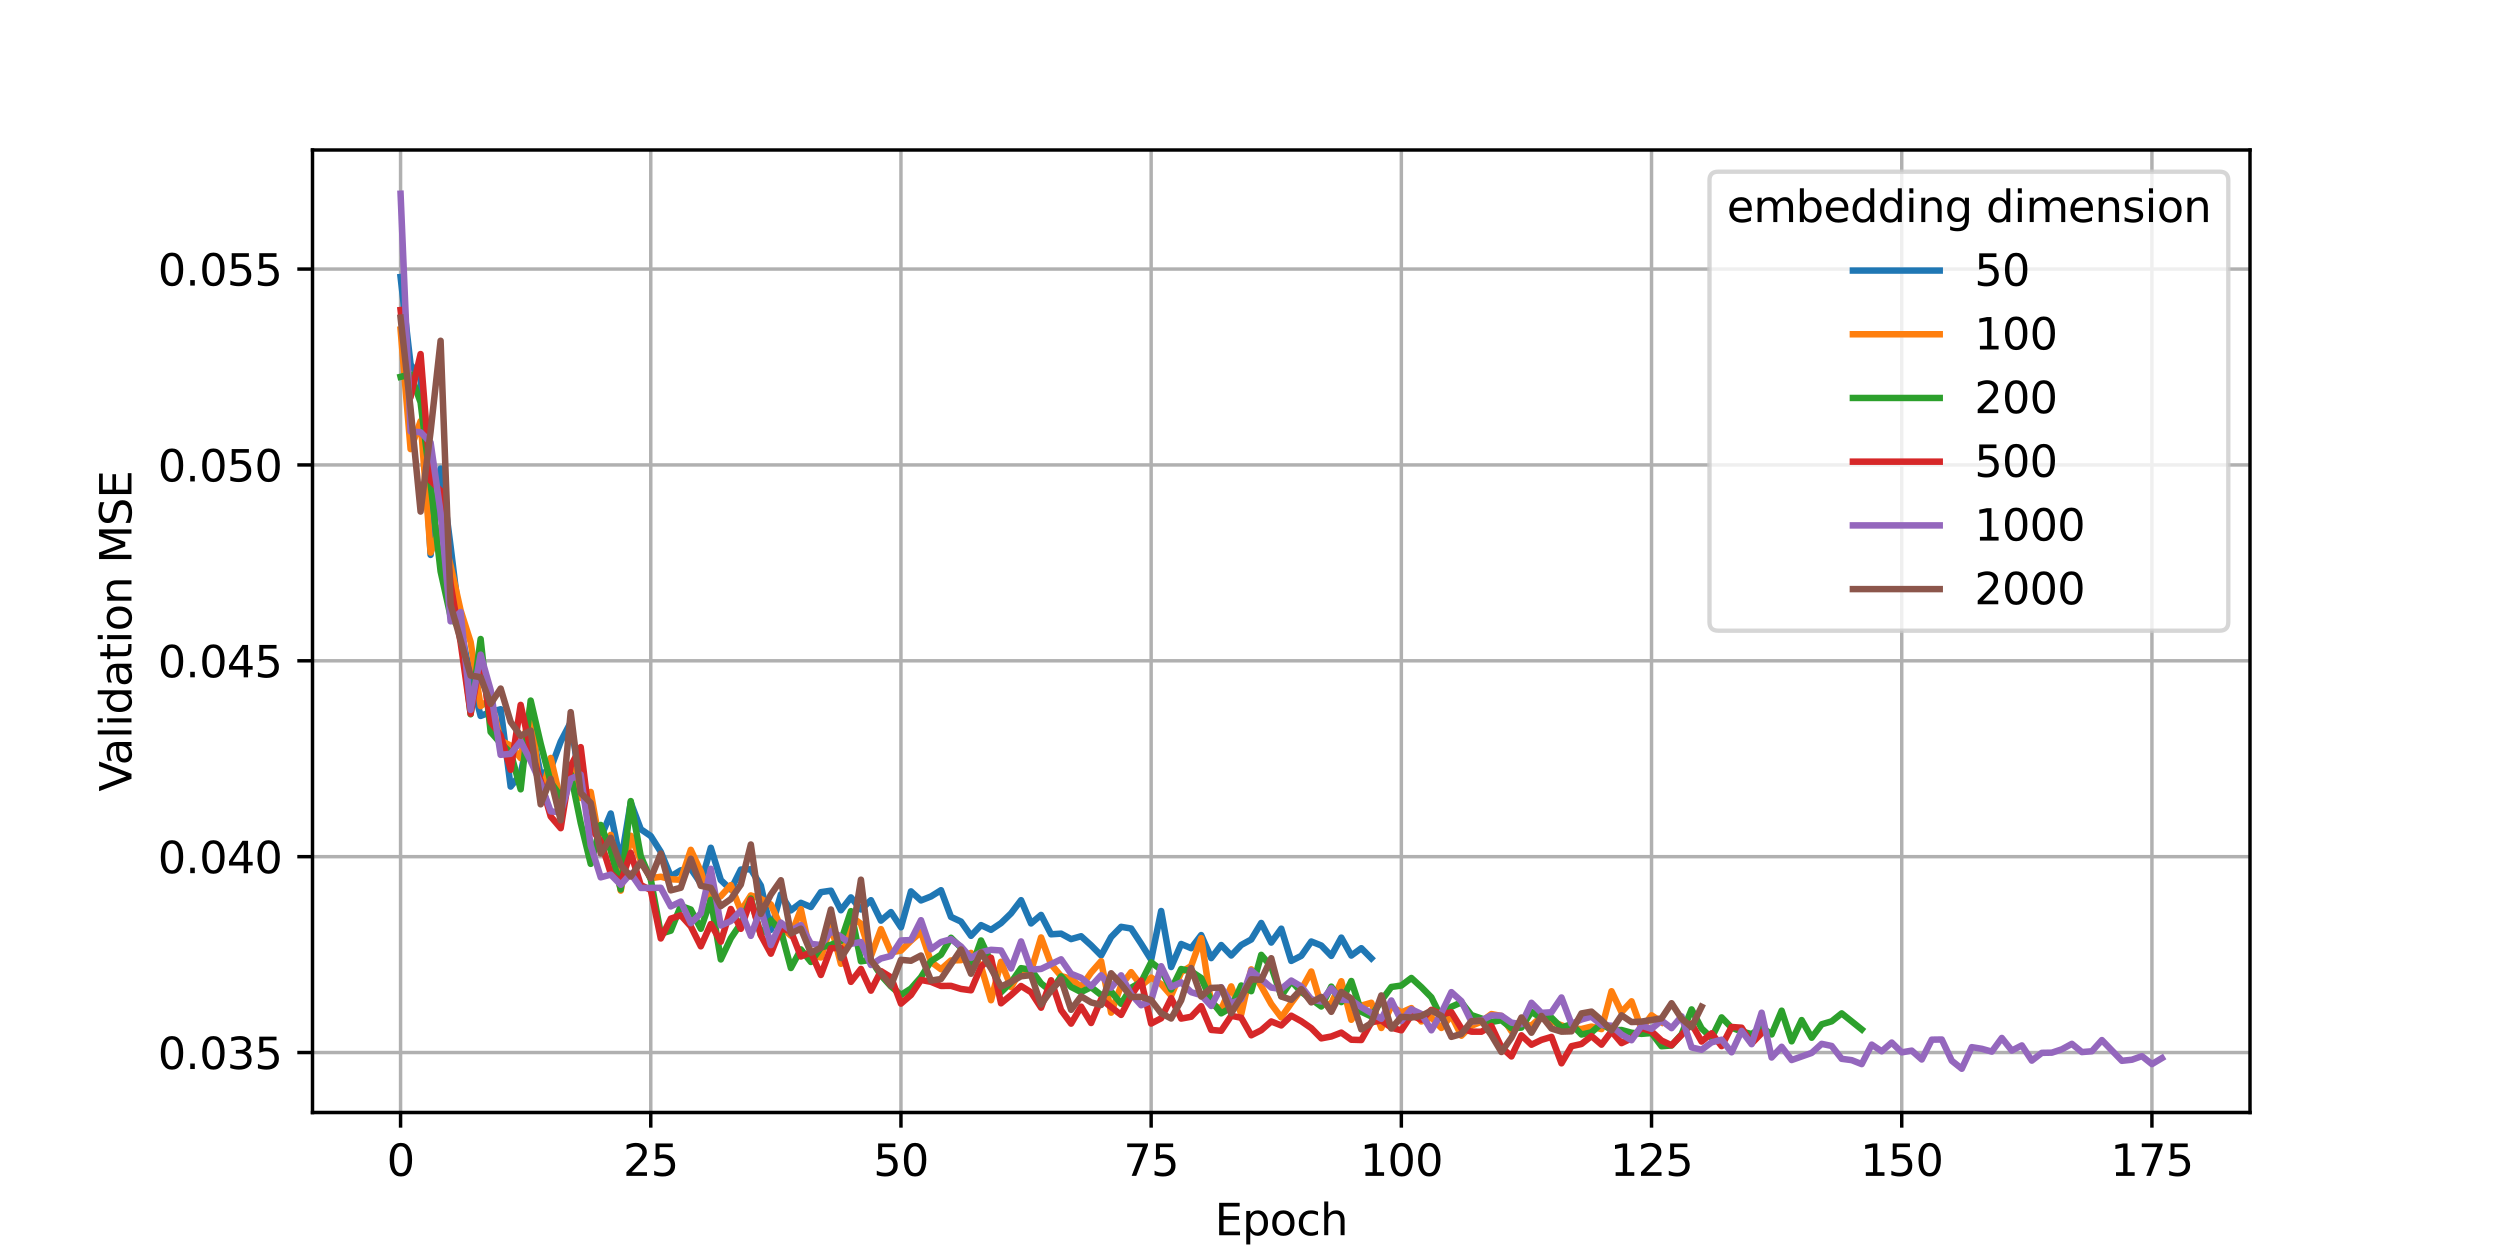 <?xml version="1.0" encoding="utf-8" standalone="no"?>
<!DOCTYPE svg PUBLIC "-//W3C//DTD SVG 1.1//EN"
  "http://www.w3.org/Graphics/SVG/1.1/DTD/svg11.dtd">
<svg xmlns:xlink="http://www.w3.org/1999/xlink" width="576pt" height="288pt" viewBox="0 0 576 288" xmlns="http://www.w3.org/2000/svg" version="1.1">
 <defs>
  <style type="text/css">*{stroke-linejoin: round; stroke-linecap: butt}</style>
 </defs>
 <g id="figure_1">
  <g id="patch_1">
   <path d="M 0 288 
L 576 288 
L 576 0 
L 0 0 
z
" style="fill: #ffffff"/>
  </g>
  <g id="axes_1">
   <g id="patch_2">
    <path d="M 72 256.32 
L 518.4 256.32 
L 518.4 34.56 
L 72 34.56 
z
" style="fill: #ffffff"/>
   </g>
   <g id="matplotlib.axis_1">
    <g id="xtick_1">
     <g id="line2d_1">
      <path d="M 92.291 256.32 
L 92.291 34.56 
" clip-path="url(#pa1a7c948ed)" style="fill: none; stroke: #b0b0b0; stroke-width: 0.8; stroke-linecap: square"/>
     </g>
     <g id="line2d_2">
      <defs>
       <path id="m262c383702" d="M 0 0 
L 0 3.5 
" style="stroke: #000000; stroke-width: 0.8"/>
      </defs>
      <g>
       <use xlink:href="#m262c383702" x="92.291" y="256.32" style="stroke: #000000; stroke-width: 0.8"/>
      </g>
     </g>
     <g id="text_1">
      <!-- 0 -->
      <g transform="translate(89.11 270.918) scale(0.1 -0.1)">
       <defs>
        <path id="DejaVuSans-30" d="M 2034 4250 
Q 1547 4250 1301 3770 
Q 1056 3291 1056 2328 
Q 1056 1369 1301 889 
Q 1547 409 2034 409 
Q 2525 409 2770 889 
Q 3016 1369 3016 2328 
Q 3016 3291 2770 3770 
Q 2525 4250 2034 4250 
z
M 2034 4750 
Q 2819 4750 3233 4129 
Q 3647 3509 3647 2328 
Q 3647 1150 3233 529 
Q 2819 -91 2034 -91 
Q 1250 -91 836 529 
Q 422 1150 422 2328 
Q 422 3509 836 4129 
Q 1250 4750 2034 4750 
z
" transform="scale(0.016)"/>
       </defs>
       <use xlink:href="#DejaVuSans-30"/>
      </g>
     </g>
    </g>
    <g id="xtick_2">
     <g id="line2d_3">
      <path d="M 149.936 256.32 
L 149.936 34.56 
" clip-path="url(#pa1a7c948ed)" style="fill: none; stroke: #b0b0b0; stroke-width: 0.8; stroke-linecap: square"/>
     </g>
     <g id="line2d_4">
      <g>
       <use xlink:href="#m262c383702" x="149.936" y="256.32" style="stroke: #000000; stroke-width: 0.8"/>
      </g>
     </g>
     <g id="text_2">
      <!-- 25 -->
      <g transform="translate(143.573 270.918) scale(0.1 -0.1)">
       <defs>
        <path id="DejaVuSans-32" d="M 1228 531 
L 3431 531 
L 3431 0 
L 469 0 
L 469 531 
Q 828 903 1448 1529 
Q 2069 2156 2228 2338 
Q 2531 2678 2651 2914 
Q 2772 3150 2772 3378 
Q 2772 3750 2511 3984 
Q 2250 4219 1831 4219 
Q 1534 4219 1204 4116 
Q 875 4013 500 3803 
L 500 4441 
Q 881 4594 1212 4672 
Q 1544 4750 1819 4750 
Q 2544 4750 2975 4387 
Q 3406 4025 3406 3419 
Q 3406 3131 3298 2873 
Q 3191 2616 2906 2266 
Q 2828 2175 2409 1742 
Q 1991 1309 1228 531 
z
" transform="scale(0.016)"/>
        <path id="DejaVuSans-35" d="M 691 4666 
L 3169 4666 
L 3169 4134 
L 1269 4134 
L 1269 2991 
Q 1406 3038 1543 3061 
Q 1681 3084 1819 3084 
Q 2600 3084 3056 2656 
Q 3513 2228 3513 1497 
Q 3513 744 3044 326 
Q 2575 -91 1722 -91 
Q 1428 -91 1123 -41 
Q 819 9 494 109 
L 494 744 
Q 775 591 1075 516 
Q 1375 441 1709 441 
Q 2250 441 2565 725 
Q 2881 1009 2881 1497 
Q 2881 1984 2565 2268 
Q 2250 2553 1709 2553 
Q 1456 2553 1204 2497 
Q 953 2441 691 2322 
L 691 4666 
z
" transform="scale(0.016)"/>
       </defs>
       <use xlink:href="#DejaVuSans-32"/>
       <use xlink:href="#DejaVuSans-35" x="63.623"/>
      </g>
     </g>
    </g>
    <g id="xtick_3">
     <g id="line2d_5">
      <path d="M 207.58 256.32 
L 207.58 34.56 
" clip-path="url(#pa1a7c948ed)" style="fill: none; stroke: #b0b0b0; stroke-width: 0.8; stroke-linecap: square"/>
     </g>
     <g id="line2d_6">
      <g>
       <use xlink:href="#m262c383702" x="207.58" y="256.32" style="stroke: #000000; stroke-width: 0.8"/>
      </g>
     </g>
     <g id="text_3">
      <!-- 50 -->
      <g transform="translate(201.218 270.918) scale(0.1 -0.1)">
       <use xlink:href="#DejaVuSans-35"/>
       <use xlink:href="#DejaVuSans-30" x="63.623"/>
      </g>
     </g>
    </g>
    <g id="xtick_4">
     <g id="line2d_7">
      <path d="M 265.225 256.32 
L 265.225 34.56 
" clip-path="url(#pa1a7c948ed)" style="fill: none; stroke: #b0b0b0; stroke-width: 0.8; stroke-linecap: square"/>
     </g>
     <g id="line2d_8">
      <g>
       <use xlink:href="#m262c383702" x="265.225" y="256.32" style="stroke: #000000; stroke-width: 0.8"/>
      </g>
     </g>
     <g id="text_4">
      <!-- 75 -->
      <g transform="translate(258.862 270.918) scale(0.1 -0.1)">
       <defs>
        <path id="DejaVuSans-37" d="M 525 4666 
L 3525 4666 
L 3525 4397 
L 1831 0 
L 1172 0 
L 2766 4134 
L 525 4134 
L 525 4666 
z
" transform="scale(0.016)"/>
       </defs>
       <use xlink:href="#DejaVuSans-37"/>
       <use xlink:href="#DejaVuSans-35" x="63.623"/>
      </g>
     </g>
    </g>
    <g id="xtick_5">
     <g id="line2d_9">
      <path d="M 322.869 256.32 
L 322.869 34.56 
" clip-path="url(#pa1a7c948ed)" style="fill: none; stroke: #b0b0b0; stroke-width: 0.8; stroke-linecap: square"/>
     </g>
     <g id="line2d_10">
      <g>
       <use xlink:href="#m262c383702" x="322.869" y="256.32" style="stroke: #000000; stroke-width: 0.8"/>
      </g>
     </g>
     <g id="text_5">
      <!-- 100 -->
      <g transform="translate(313.326 270.918) scale(0.1 -0.1)">
       <defs>
        <path id="DejaVuSans-31" d="M 794 531 
L 1825 531 
L 1825 4091 
L 703 3866 
L 703 4441 
L 1819 4666 
L 2450 4666 
L 2450 531 
L 3481 531 
L 3481 0 
L 794 0 
L 794 531 
z
" transform="scale(0.016)"/>
       </defs>
       <use xlink:href="#DejaVuSans-31"/>
       <use xlink:href="#DejaVuSans-30" x="63.623"/>
       <use xlink:href="#DejaVuSans-30" x="127.246"/>
      </g>
     </g>
    </g>
    <g id="xtick_6">
     <g id="line2d_11">
      <path d="M 380.514 256.32 
L 380.514 34.56 
" clip-path="url(#pa1a7c948ed)" style="fill: none; stroke: #b0b0b0; stroke-width: 0.8; stroke-linecap: square"/>
     </g>
     <g id="line2d_12">
      <g>
       <use xlink:href="#m262c383702" x="380.514" y="256.32" style="stroke: #000000; stroke-width: 0.8"/>
      </g>
     </g>
     <g id="text_6">
      <!-- 125 -->
      <g transform="translate(370.97 270.918) scale(0.1 -0.1)">
       <use xlink:href="#DejaVuSans-31"/>
       <use xlink:href="#DejaVuSans-32" x="63.623"/>
       <use xlink:href="#DejaVuSans-35" x="127.246"/>
      </g>
     </g>
    </g>
    <g id="xtick_7">
     <g id="line2d_13">
      <path d="M 438.159 256.32 
L 438.159 34.56 
" clip-path="url(#pa1a7c948ed)" style="fill: none; stroke: #b0b0b0; stroke-width: 0.8; stroke-linecap: square"/>
     </g>
     <g id="line2d_14">
      <g>
       <use xlink:href="#m262c383702" x="438.159" y="256.32" style="stroke: #000000; stroke-width: 0.8"/>
      </g>
     </g>
     <g id="text_7">
      <!-- 150 -->
      <g transform="translate(428.615 270.918) scale(0.1 -0.1)">
       <use xlink:href="#DejaVuSans-31"/>
       <use xlink:href="#DejaVuSans-35" x="63.623"/>
       <use xlink:href="#DejaVuSans-30" x="127.246"/>
      </g>
     </g>
    </g>
    <g id="xtick_8">
     <g id="line2d_15">
      <path d="M 495.803 256.32 
L 495.803 34.56 
" clip-path="url(#pa1a7c948ed)" style="fill: none; stroke: #b0b0b0; stroke-width: 0.8; stroke-linecap: square"/>
     </g>
     <g id="line2d_16">
      <g>
       <use xlink:href="#m262c383702" x="495.803" y="256.32" style="stroke: #000000; stroke-width: 0.8"/>
      </g>
     </g>
     <g id="text_8">
      <!-- 175 -->
      <g transform="translate(486.26 270.918) scale(0.1 -0.1)">
       <use xlink:href="#DejaVuSans-31"/>
       <use xlink:href="#DejaVuSans-37" x="63.623"/>
       <use xlink:href="#DejaVuSans-35" x="127.246"/>
      </g>
     </g>
    </g>
    <g id="text_9">
     <!-- Epoch -->
     <g transform="translate(279.889 284.597) scale(0.1 -0.1)">
      <defs>
       <path id="DejaVuSans-45" d="M 628 4666 
L 3578 4666 
L 3578 4134 
L 1259 4134 
L 1259 2753 
L 3481 2753 
L 3481 2222 
L 1259 2222 
L 1259 531 
L 3634 531 
L 3634 0 
L 628 0 
L 628 4666 
z
" transform="scale(0.016)"/>
       <path id="DejaVuSans-70" d="M 1159 525 
L 1159 -1331 
L 581 -1331 
L 581 3500 
L 1159 3500 
L 1159 2969 
Q 1341 3281 1617 3432 
Q 1894 3584 2278 3584 
Q 2916 3584 3314 3078 
Q 3713 2572 3713 1747 
Q 3713 922 3314 415 
Q 2916 -91 2278 -91 
Q 1894 -91 1617 61 
Q 1341 213 1159 525 
z
M 3116 1747 
Q 3116 2381 2855 2742 
Q 2594 3103 2138 3103 
Q 1681 3103 1420 2742 
Q 1159 2381 1159 1747 
Q 1159 1113 1420 752 
Q 1681 391 2138 391 
Q 2594 391 2855 752 
Q 3116 1113 3116 1747 
z
" transform="scale(0.016)"/>
       <path id="DejaVuSans-6f" d="M 1959 3097 
Q 1497 3097 1228 2736 
Q 959 2375 959 1747 
Q 959 1119 1226 758 
Q 1494 397 1959 397 
Q 2419 397 2687 759 
Q 2956 1122 2956 1747 
Q 2956 2369 2687 2733 
Q 2419 3097 1959 3097 
z
M 1959 3584 
Q 2709 3584 3137 3096 
Q 3566 2609 3566 1747 
Q 3566 888 3137 398 
Q 2709 -91 1959 -91 
Q 1206 -91 779 398 
Q 353 888 353 1747 
Q 353 2609 779 3096 
Q 1206 3584 1959 3584 
z
" transform="scale(0.016)"/>
       <path id="DejaVuSans-63" d="M 3122 3366 
L 3122 2828 
Q 2878 2963 2633 3030 
Q 2388 3097 2138 3097 
Q 1578 3097 1268 2742 
Q 959 2388 959 1747 
Q 959 1106 1268 751 
Q 1578 397 2138 397 
Q 2388 397 2633 464 
Q 2878 531 3122 666 
L 3122 134 
Q 2881 22 2623 -34 
Q 2366 -91 2075 -91 
Q 1284 -91 818 406 
Q 353 903 353 1747 
Q 353 2603 823 3093 
Q 1294 3584 2113 3584 
Q 2378 3584 2631 3529 
Q 2884 3475 3122 3366 
z
" transform="scale(0.016)"/>
       <path id="DejaVuSans-68" d="M 3513 2113 
L 3513 0 
L 2938 0 
L 2938 2094 
Q 2938 2591 2744 2837 
Q 2550 3084 2163 3084 
Q 1697 3084 1428 2787 
Q 1159 2491 1159 1978 
L 1159 0 
L 581 0 
L 581 4863 
L 1159 4863 
L 1159 2956 
Q 1366 3272 1645 3428 
Q 1925 3584 2291 3584 
Q 2894 3584 3203 3211 
Q 3513 2838 3513 2113 
z
" transform="scale(0.016)"/>
      </defs>
      <use xlink:href="#DejaVuSans-45"/>
      <use xlink:href="#DejaVuSans-70" x="63.184"/>
      <use xlink:href="#DejaVuSans-6f" x="126.66"/>
      <use xlink:href="#DejaVuSans-63" x="187.842"/>
      <use xlink:href="#DejaVuSans-68" x="242.822"/>
     </g>
    </g>
   </g>
   <g id="matplotlib.axis_2">
    <g id="ytick_1">
     <g id="line2d_17">
      <path d="M 72 242.508 
L 518.4 242.508 
" clip-path="url(#pa1a7c948ed)" style="fill: none; stroke: #b0b0b0; stroke-width: 0.8; stroke-linecap: square"/>
     </g>
     <g id="line2d_18">
      <defs>
       <path id="m4622b2fc77" d="M 0 0 
L -3.5 0 
" style="stroke: #000000; stroke-width: 0.8"/>
      </defs>
      <g>
       <use xlink:href="#m4622b2fc77" x="72" y="242.508" style="stroke: #000000; stroke-width: 0.8"/>
      </g>
     </g>
     <g id="text_10">
      <!-- 0.035 -->
      <g transform="translate(36.372 246.307) scale(0.1 -0.1)">
       <defs>
        <path id="DejaVuSans-2e" d="M 684 794 
L 1344 794 
L 1344 0 
L 684 0 
L 684 794 
z
" transform="scale(0.016)"/>
        <path id="DejaVuSans-33" d="M 2597 2516 
Q 3050 2419 3304 2112 
Q 3559 1806 3559 1356 
Q 3559 666 3084 287 
Q 2609 -91 1734 -91 
Q 1441 -91 1130 -33 
Q 819 25 488 141 
L 488 750 
Q 750 597 1062 519 
Q 1375 441 1716 441 
Q 2309 441 2620 675 
Q 2931 909 2931 1356 
Q 2931 1769 2642 2001 
Q 2353 2234 1838 2234 
L 1294 2234 
L 1294 2753 
L 1863 2753 
Q 2328 2753 2575 2939 
Q 2822 3125 2822 3475 
Q 2822 3834 2567 4026 
Q 2313 4219 1838 4219 
Q 1578 4219 1281 4162 
Q 984 4106 628 3988 
L 628 4550 
Q 988 4650 1302 4700 
Q 1616 4750 1894 4750 
Q 2613 4750 3031 4423 
Q 3450 4097 3450 3541 
Q 3450 3153 3228 2886 
Q 3006 2619 2597 2516 
z
" transform="scale(0.016)"/>
       </defs>
       <use xlink:href="#DejaVuSans-30"/>
       <use xlink:href="#DejaVuSans-2e" x="63.623"/>
       <use xlink:href="#DejaVuSans-30" x="95.41"/>
       <use xlink:href="#DejaVuSans-33" x="159.033"/>
       <use xlink:href="#DejaVuSans-35" x="222.656"/>
      </g>
     </g>
    </g>
    <g id="ytick_2">
     <g id="line2d_19">
      <path d="M 72 197.381 
L 518.4 197.381 
" clip-path="url(#pa1a7c948ed)" style="fill: none; stroke: #b0b0b0; stroke-width: 0.8; stroke-linecap: square"/>
     </g>
     <g id="line2d_20">
      <g>
       <use xlink:href="#m4622b2fc77" x="72" y="197.381" style="stroke: #000000; stroke-width: 0.8"/>
      </g>
     </g>
     <g id="text_11">
      <!-- 0.040 -->
      <g transform="translate(36.372 201.18) scale(0.1 -0.1)">
       <defs>
        <path id="DejaVuSans-34" d="M 2419 4116 
L 825 1625 
L 2419 1625 
L 2419 4116 
z
M 2253 4666 
L 3047 4666 
L 3047 1625 
L 3713 1625 
L 3713 1100 
L 3047 1100 
L 3047 0 
L 2419 0 
L 2419 1100 
L 313 1100 
L 313 1709 
L 2253 4666 
z
" transform="scale(0.016)"/>
       </defs>
       <use xlink:href="#DejaVuSans-30"/>
       <use xlink:href="#DejaVuSans-2e" x="63.623"/>
       <use xlink:href="#DejaVuSans-30" x="95.41"/>
       <use xlink:href="#DejaVuSans-34" x="159.033"/>
       <use xlink:href="#DejaVuSans-30" x="222.656"/>
      </g>
     </g>
    </g>
    <g id="ytick_3">
     <g id="line2d_21">
      <path d="M 72 152.254 
L 518.4 152.254 
" clip-path="url(#pa1a7c948ed)" style="fill: none; stroke: #b0b0b0; stroke-width: 0.8; stroke-linecap: square"/>
     </g>
     <g id="line2d_22">
      <g>
       <use xlink:href="#m4622b2fc77" x="72" y="152.254" style="stroke: #000000; stroke-width: 0.8"/>
      </g>
     </g>
     <g id="text_12">
      <!-- 0.045 -->
      <g transform="translate(36.372 156.053) scale(0.1 -0.1)">
       <use xlink:href="#DejaVuSans-30"/>
       <use xlink:href="#DejaVuSans-2e" x="63.623"/>
       <use xlink:href="#DejaVuSans-30" x="95.41"/>
       <use xlink:href="#DejaVuSans-34" x="159.033"/>
       <use xlink:href="#DejaVuSans-35" x="222.656"/>
      </g>
     </g>
    </g>
    <g id="ytick_4">
     <g id="line2d_23">
      <path d="M 72 107.126 
L 518.4 107.126 
" clip-path="url(#pa1a7c948ed)" style="fill: none; stroke: #b0b0b0; stroke-width: 0.8; stroke-linecap: square"/>
     </g>
     <g id="line2d_24">
      <g>
       <use xlink:href="#m4622b2fc77" x="72" y="107.126" style="stroke: #000000; stroke-width: 0.8"/>
      </g>
     </g>
     <g id="text_13">
      <!-- 0.050 -->
      <g transform="translate(36.372 110.926) scale(0.1 -0.1)">
       <use xlink:href="#DejaVuSans-30"/>
       <use xlink:href="#DejaVuSans-2e" x="63.623"/>
       <use xlink:href="#DejaVuSans-30" x="95.41"/>
       <use xlink:href="#DejaVuSans-35" x="159.033"/>
       <use xlink:href="#DejaVuSans-30" x="222.656"/>
      </g>
     </g>
    </g>
    <g id="ytick_5">
     <g id="line2d_25">
      <path d="M 72 61.999 
L 518.4 61.999 
" clip-path="url(#pa1a7c948ed)" style="fill: none; stroke: #b0b0b0; stroke-width: 0.8; stroke-linecap: square"/>
     </g>
     <g id="line2d_26">
      <g>
       <use xlink:href="#m4622b2fc77" x="72" y="61.999" style="stroke: #000000; stroke-width: 0.8"/>
      </g>
     </g>
     <g id="text_14">
      <!-- 0.055 -->
      <g transform="translate(36.372 65.799) scale(0.1 -0.1)">
       <use xlink:href="#DejaVuSans-30"/>
       <use xlink:href="#DejaVuSans-2e" x="63.623"/>
       <use xlink:href="#DejaVuSans-30" x="95.41"/>
       <use xlink:href="#DejaVuSans-35" x="159.033"/>
       <use xlink:href="#DejaVuSans-35" x="222.656"/>
      </g>
     </g>
    </g>
    <g id="text_15">
     <!-- Validation MSE -->
     <g transform="translate(30.292 182.367) rotate(-90) scale(0.1 -0.1)">
      <defs>
       <path id="DejaVuSans-56" d="M 1831 0 
L 50 4666 
L 709 4666 
L 2188 738 
L 3669 4666 
L 4325 4666 
L 2547 0 
L 1831 0 
z
" transform="scale(0.016)"/>
       <path id="DejaVuSans-61" d="M 2194 1759 
Q 1497 1759 1228 1600 
Q 959 1441 959 1056 
Q 959 750 1161 570 
Q 1363 391 1709 391 
Q 2188 391 2477 730 
Q 2766 1069 2766 1631 
L 2766 1759 
L 2194 1759 
z
M 3341 1997 
L 3341 0 
L 2766 0 
L 2766 531 
Q 2569 213 2275 61 
Q 1981 -91 1556 -91 
Q 1019 -91 701 211 
Q 384 513 384 1019 
Q 384 1609 779 1909 
Q 1175 2209 1959 2209 
L 2766 2209 
L 2766 2266 
Q 2766 2663 2505 2880 
Q 2244 3097 1772 3097 
Q 1472 3097 1187 3025 
Q 903 2953 641 2809 
L 641 3341 
Q 956 3463 1253 3523 
Q 1550 3584 1831 3584 
Q 2591 3584 2966 3190 
Q 3341 2797 3341 1997 
z
" transform="scale(0.016)"/>
       <path id="DejaVuSans-6c" d="M 603 4863 
L 1178 4863 
L 1178 0 
L 603 0 
L 603 4863 
z
" transform="scale(0.016)"/>
       <path id="DejaVuSans-69" d="M 603 3500 
L 1178 3500 
L 1178 0 
L 603 0 
L 603 3500 
z
M 603 4863 
L 1178 4863 
L 1178 4134 
L 603 4134 
L 603 4863 
z
" transform="scale(0.016)"/>
       <path id="DejaVuSans-64" d="M 2906 2969 
L 2906 4863 
L 3481 4863 
L 3481 0 
L 2906 0 
L 2906 525 
Q 2725 213 2448 61 
Q 2172 -91 1784 -91 
Q 1150 -91 751 415 
Q 353 922 353 1747 
Q 353 2572 751 3078 
Q 1150 3584 1784 3584 
Q 2172 3584 2448 3432 
Q 2725 3281 2906 2969 
z
M 947 1747 
Q 947 1113 1208 752 
Q 1469 391 1925 391 
Q 2381 391 2643 752 
Q 2906 1113 2906 1747 
Q 2906 2381 2643 2742 
Q 2381 3103 1925 3103 
Q 1469 3103 1208 2742 
Q 947 2381 947 1747 
z
" transform="scale(0.016)"/>
       <path id="DejaVuSans-74" d="M 1172 4494 
L 1172 3500 
L 2356 3500 
L 2356 3053 
L 1172 3053 
L 1172 1153 
Q 1172 725 1289 603 
Q 1406 481 1766 481 
L 2356 481 
L 2356 0 
L 1766 0 
Q 1100 0 847 248 
Q 594 497 594 1153 
L 594 3053 
L 172 3053 
L 172 3500 
L 594 3500 
L 594 4494 
L 1172 4494 
z
" transform="scale(0.016)"/>
       <path id="DejaVuSans-6e" d="M 3513 2113 
L 3513 0 
L 2938 0 
L 2938 2094 
Q 2938 2591 2744 2837 
Q 2550 3084 2163 3084 
Q 1697 3084 1428 2787 
Q 1159 2491 1159 1978 
L 1159 0 
L 581 0 
L 581 3500 
L 1159 3500 
L 1159 2956 
Q 1366 3272 1645 3428 
Q 1925 3584 2291 3584 
Q 2894 3584 3203 3211 
Q 3513 2838 3513 2113 
z
" transform="scale(0.016)"/>
       <path id="DejaVuSans-20" transform="scale(0.016)"/>
       <path id="DejaVuSans-4d" d="M 628 4666 
L 1569 4666 
L 2759 1491 
L 3956 4666 
L 4897 4666 
L 4897 0 
L 4281 0 
L 4281 4097 
L 3078 897 
L 2444 897 
L 1241 4097 
L 1241 0 
L 628 0 
L 628 4666 
z
" transform="scale(0.016)"/>
       <path id="DejaVuSans-53" d="M 3425 4513 
L 3425 3897 
Q 3066 4069 2747 4153 
Q 2428 4238 2131 4238 
Q 1616 4238 1336 4038 
Q 1056 3838 1056 3469 
Q 1056 3159 1242 3001 
Q 1428 2844 1947 2747 
L 2328 2669 
Q 3034 2534 3370 2195 
Q 3706 1856 3706 1288 
Q 3706 609 3251 259 
Q 2797 -91 1919 -91 
Q 1588 -91 1214 -16 
Q 841 59 441 206 
L 441 856 
Q 825 641 1194 531 
Q 1563 422 1919 422 
Q 2459 422 2753 634 
Q 3047 847 3047 1241 
Q 3047 1584 2836 1778 
Q 2625 1972 2144 2069 
L 1759 2144 
Q 1053 2284 737 2584 
Q 422 2884 422 3419 
Q 422 4038 858 4394 
Q 1294 4750 2059 4750 
Q 2388 4750 2728 4690 
Q 3069 4631 3425 4513 
z
" transform="scale(0.016)"/>
      </defs>
      <use xlink:href="#DejaVuSans-56"/>
      <use xlink:href="#DejaVuSans-61" x="60.658"/>
      <use xlink:href="#DejaVuSans-6c" x="121.938"/>
      <use xlink:href="#DejaVuSans-69" x="149.721"/>
      <use xlink:href="#DejaVuSans-64" x="177.504"/>
      <use xlink:href="#DejaVuSans-61" x="240.98"/>
      <use xlink:href="#DejaVuSans-74" x="302.26"/>
      <use xlink:href="#DejaVuSans-69" x="341.469"/>
      <use xlink:href="#DejaVuSans-6f" x="369.252"/>
      <use xlink:href="#DejaVuSans-6e" x="430.434"/>
      <use xlink:href="#DejaVuSans-20" x="493.812"/>
      <use xlink:href="#DejaVuSans-4d" x="525.6"/>
      <use xlink:href="#DejaVuSans-53" x="611.879"/>
      <use xlink:href="#DejaVuSans-45" x="675.355"/>
     </g>
    </g>
   </g>
   <g id="line2d_27">
    <path d="M 92.291 63.823 
L 94.597 83.969 
L 96.902 87.129 
L 99.208 127.846 
L 101.514 107.965 
L 103.82 125.912 
L 106.126 144.888 
L 108.431 155.985 
L 110.737 164.95 
L 113.043 164.044 
L 115.349 163.411 
L 117.655 181.224 
L 119.96 178.362 
L 122.266 166.977 
L 124.572 178.534 
L 126.878 177.066 
L 129.183 170.86 
L 131.489 166.428 
L 133.795 181.059 
L 136.101 189.944 
L 138.407 192.993 
L 140.712 187.432 
L 143.018 198.731 
L 145.324 184.894 
L 147.63 191.044 
L 149.936 192.622 
L 152.241 196.265 
L 154.547 201.934 
L 156.853 200.517 
L 159.159 200.174 
L 161.464 203.531 
L 163.77 195.326 
L 166.076 202.772 
L 168.382 204.962 
L 170.688 200.345 
L 172.993 200.281 
L 175.299 204.042 
L 177.605 214.24 
L 179.911 206.079 
L 182.217 209.758 
L 184.522 208.008 
L 186.828 208.97 
L 189.134 205.553 
L 191.44 205.208 
L 193.745 209.725 
L 196.051 206.761 
L 198.357 209.537 
L 200.663 207.409 
L 202.969 212.116 
L 205.274 210.145 
L 207.58 213.645 
L 209.886 205.373 
L 212.192 207.459 
L 214.498 206.544 
L 216.803 205.102 
L 219.109 211.255 
L 221.415 212.334 
L 223.721 215.613 
L 226.026 213.147 
L 228.332 214.233 
L 230.638 212.684 
L 232.944 210.442 
L 235.25 207.402 
L 237.555 212.762 
L 239.861 210.801 
L 242.167 215.264 
L 244.473 215.112 
L 246.779 216.368 
L 249.084 215.712 
L 251.39 217.799 
L 253.696 220.14 
L 256.002 215.899 
L 258.307 213.544 
L 260.613 213.927 
L 262.919 217.44 
L 265.225 221.119 
L 267.531 209.898 
L 269.836 222.798 
L 272.142 217.497 
L 274.448 218.47 
L 276.754 215.445 
L 279.06 220.746 
L 281.365 217.737 
L 283.671 220.145 
L 285.977 217.727 
L 288.283 216.459 
L 290.588 212.657 
L 292.894 217.164 
L 295.2 213.964 
L 297.506 221.391 
L 299.812 220.228 
L 302.117 216.921 
L 304.423 217.844 
L 306.729 220.24 
L 309.035 216.023 
L 311.34 220.158 
L 313.646 218.466 
L 315.952 220.793 
" clip-path="url(#pa1a7c948ed)" style="fill: none; stroke: #1f77b4; stroke-width: 1.5; stroke-linecap: square"/>
   </g>
   <g id="line2d_28">
    <path d="M 92.291 75.925 
L 94.597 103.472 
L 96.902 97.044 
L 99.208 127.318 
L 101.514 121.433 
L 103.82 130.296 
L 106.126 140.639 
L 108.431 147.913 
L 110.737 162.697 
L 113.043 161.046 
L 115.349 170.619 
L 117.655 171.783 
L 119.96 174.68 
L 122.266 162.366 
L 124.572 184.59 
L 126.878 174.639 
L 129.183 184.414 
L 131.489 176.378 
L 133.795 183.841 
L 136.101 182.466 
L 138.407 195.585 
L 140.712 192.355 
L 143.018 205.198 
L 145.324 192.558 
L 147.63 198.291 
L 149.936 202.347 
L 152.241 201.994 
L 154.547 202.582 
L 156.853 202.694 
L 159.159 195.803 
L 161.464 200.761 
L 163.77 207.935 
L 166.076 206.473 
L 168.382 203.93 
L 170.688 209.876 
L 172.993 206.307 
L 175.299 207.082 
L 177.605 208.387 
L 179.911 213.544 
L 182.217 215.565 
L 184.522 209.488 
L 186.828 220.109 
L 189.134 220.6 
L 191.44 213.222 
L 193.745 222.059 
L 196.051 211.143 
L 198.357 212.842 
L 200.663 220.277 
L 202.969 214.077 
L 205.274 219.428 
L 207.58 219.019 
L 209.886 216.745 
L 212.192 214.719 
L 214.498 221.607 
L 216.803 223.315 
L 219.109 221.29 
L 221.415 221.221 
L 223.721 219.551 
L 226.026 222.635 
L 228.332 230.455 
L 230.638 221.591 
L 232.944 227.43 
L 235.25 223.555 
L 237.555 223.733 
L 239.861 215.99 
L 242.167 222.18 
L 244.473 224.883 
L 246.779 225.517 
L 249.084 227.407 
L 251.39 224.082 
L 253.696 221.456 
L 256.002 233.317 
L 258.307 227.062 
L 260.613 223.983 
L 262.919 227.082 
L 265.225 225.227 
L 267.531 226.741 
L 269.836 229.367 
L 272.142 224.005 
L 274.448 222.562 
L 276.754 216.149 
L 279.06 231.273 
L 281.365 232.515 
L 283.671 227.265 
L 285.977 233.668 
L 288.283 223.337 
L 290.588 227.217 
L 292.894 231.33 
L 295.2 234.412 
L 297.506 231.098 
L 299.812 228.01 
L 302.117 223.838 
L 304.423 231.575 
L 306.729 231.237 
L 309.035 226.083 
L 311.34 234.956 
L 313.646 231.699 
L 315.952 231.039 
L 318.258 236.846 
L 320.564 231.782 
L 322.869 233.282 
L 325.175 232.264 
L 327.481 235.342 
L 329.787 234.437 
L 332.093 236.84 
L 334.398 233.976 
L 336.704 238.624 
L 339.01 236.335 
L 341.316 235.398 
L 343.621 233.637 
L 345.927 234.077 
L 348.233 237.588 
L 350.539 235.94 
L 352.845 236.297 
L 355.15 234.224 
L 357.456 235.325 
L 359.762 236.23 
L 362.068 237.034 
L 364.374 237.078 
L 366.679 236.518 
L 368.985 237.112 
L 371.291 228.382 
L 373.597 233.21 
L 375.902 230.703 
L 378.208 237.05 
L 380.514 233.919 
L 382.82 235.512 
" clip-path="url(#pa1a7c948ed)" style="fill: none; stroke: #ff7f0e; stroke-width: 1.5; stroke-linecap: square"/>
   </g>
   <g id="line2d_29">
    <path d="M 92.291 86.823 
L 94.597 86.26 
L 96.902 92.713 
L 99.208 111.445 
L 101.514 131.657 
L 103.82 142.033 
L 106.126 145.118 
L 108.431 164.568 
L 110.737 147.234 
L 113.043 168.645 
L 115.349 171.257 
L 117.655 173.398 
L 119.96 181.857 
L 122.266 161.414 
L 124.572 171.32 
L 126.878 180.224 
L 129.183 183.544 
L 131.489 178.35 
L 133.795 189.618 
L 136.101 199.029 
L 138.407 190.069 
L 140.712 195.968 
L 143.018 204.933 
L 145.324 184.572 
L 147.63 197.267 
L 149.936 202.617 
L 152.241 215.117 
L 154.547 214.425 
L 156.853 208.722 
L 159.159 209.556 
L 161.464 213.989 
L 163.77 207.305 
L 166.076 221.05 
L 168.382 216.177 
L 170.688 212.773 
L 172.993 207.03 
L 175.299 215.392 
L 177.605 212.061 
L 179.911 214.368 
L 182.217 223.026 
L 184.522 218.74 
L 186.828 221.636 
L 189.134 218.311 
L 191.44 217.684 
L 193.745 216.802 
L 196.051 209.929 
L 198.357 221.491 
L 200.663 221.139 
L 202.969 224.714 
L 205.274 227.248 
L 207.58 229.241 
L 209.886 227.765 
L 212.192 225.143 
L 214.498 221.463 
L 216.803 219.957 
L 219.109 216.064 
L 221.415 218.35 
L 223.721 223.13 
L 226.026 216.686 
L 228.332 221.639 
L 230.638 228.614 
L 232.944 226.371 
L 235.25 223.064 
L 237.555 223.444 
L 239.861 226.571 
L 242.167 228.423 
L 244.473 224.951 
L 246.779 227.39 
L 249.084 228.57 
L 251.39 227.45 
L 253.696 229.244 
L 256.002 228.468 
L 258.307 231.274 
L 260.613 227.578 
L 262.919 226.277 
L 265.225 221.71 
L 267.531 223.451 
L 269.836 227.985 
L 272.142 223.268 
L 274.448 223.801 
L 276.754 225.329 
L 279.06 230.566 
L 281.365 233.47 
L 283.671 232.135 
L 285.977 227.06 
L 288.283 228.371 
L 290.588 220.001 
L 292.894 222.711 
L 295.2 229.49 
L 297.506 226.056 
L 299.812 228.533 
L 304.423 231.893 
L 306.729 227.317 
L 309.035 230.883 
L 311.34 226.026 
L 313.646 233.098 
L 315.952 234.19 
L 318.258 230.552 
L 320.564 227.401 
L 322.869 227.065 
L 325.175 225.326 
L 327.481 227.435 
L 329.787 229.781 
L 332.093 234.477 
L 334.398 231.969 
L 336.704 230.937 
L 339.01 233.868 
L 343.621 235.453 
L 345.927 235.057 
L 348.233 236.903 
L 350.539 236.75 
L 352.845 233.104 
L 355.15 234.608 
L 357.456 234.466 
L 359.762 236.763 
L 362.068 235.95 
L 364.374 238.351 
L 366.679 237.851 
L 368.985 235.843 
L 371.291 237.339 
L 373.597 237.316 
L 375.902 237.94 
L 378.208 238.203 
L 380.514 238.012 
L 382.82 241.055 
L 385.126 240.875 
L 387.431 238.324 
L 389.737 232.571 
L 392.043 236.949 
L 394.349 239.127 
L 396.655 234.409 
L 398.96 236.782 
L 401.266 237.641 
L 403.572 238.261 
L 405.878 236.654 
L 408.183 238.331 
L 410.489 232.861 
L 412.795 239.922 
L 415.101 235.029 
L 417.407 239.092 
L 419.712 235.998 
L 422.018 235.318 
L 424.324 233.481 
L 428.936 237.178 
L 428.936 237.178 
" clip-path="url(#pa1a7c948ed)" style="fill: none; stroke: #2ca02c; stroke-width: 1.5; stroke-linecap: square"/>
   </g>
   <g id="line2d_30">
    <path d="M 92.291 71.433 
L 94.597 91.491 
L 96.902 81.577 
L 99.208 110.747 
L 101.514 113.051 
L 103.82 134.636 
L 106.126 148.044 
L 108.431 164.451 
L 110.737 151.471 
L 113.043 166.333 
L 115.349 169.458 
L 117.655 177.365 
L 119.96 162.408 
L 122.266 172.831 
L 124.572 179.956 
L 126.878 188.113 
L 129.183 190.817 
L 131.489 176.513 
L 133.795 172.143 
L 136.101 190.79 
L 138.407 193.836 
L 140.712 201.209 
L 143.018 203.28 
L 145.324 196.499 
L 147.63 203.911 
L 149.936 205.066 
L 152.241 216.221 
L 154.547 211.653 
L 156.853 210.878 
L 159.159 213.435 
L 161.464 218.033 
L 163.77 212.898 
L 166.076 216.965 
L 168.382 209.439 
L 170.688 213.998 
L 172.993 207.3 
L 175.299 215.494 
L 177.605 219.729 
L 179.911 213.937 
L 182.217 214.545 
L 184.522 220.375 
L 186.828 219.441 
L 189.134 224.629 
L 191.44 218.454 
L 193.745 218.426 
L 196.051 226.221 
L 198.357 223.248 
L 200.663 228.245 
L 202.969 223.741 
L 205.274 225.154 
L 207.58 231.232 
L 209.886 229.249 
L 212.192 225.78 
L 214.498 226.217 
L 216.803 227.164 
L 219.109 227.138 
L 221.415 227.849 
L 223.721 228.165 
L 226.026 222.705 
L 228.332 220.669 
L 230.638 231.162 
L 232.944 229.257 
L 235.25 227.178 
L 237.555 228.613 
L 239.861 232.173 
L 242.167 225.858 
L 244.473 232.744 
L 246.779 235.845 
L 249.084 231.93 
L 251.39 235.698 
L 253.696 230.225 
L 258.307 233.833 
L 260.613 229.421 
L 262.919 225.929 
L 265.225 235.825 
L 267.531 234.618 
L 269.836 229.977 
L 272.142 234.682 
L 274.448 234.264 
L 276.754 231.828 
L 279.06 237.292 
L 281.365 237.491 
L 283.671 234.037 
L 285.977 234.492 
L 288.283 238.529 
L 290.588 237.367 
L 292.894 235.343 
L 295.2 236.26 
L 297.506 234.015 
L 299.812 235.288 
L 302.117 236.884 
L 304.423 239.242 
L 306.729 238.805 
L 309.035 237.909 
L 311.34 239.551 
L 313.646 239.625 
L 315.952 235.544 
L 318.258 235.098 
L 320.564 236.777 
L 322.869 237.387 
L 325.175 233.912 
L 327.481 234.954 
L 329.787 232.669 
L 332.093 233.69 
L 334.398 233.216 
L 336.704 236.939 
L 339.01 237.691 
L 341.316 237.708 
L 343.621 236.381 
L 345.927 241.282 
L 348.233 243.405 
L 350.539 238.532 
L 352.845 240.705 
L 355.15 239.591 
L 357.456 238.896 
L 359.762 244.987 
L 362.068 241.042 
L 364.374 240.537 
L 366.679 238.716 
L 368.985 240.688 
L 371.291 237.617 
L 373.597 240.336 
L 375.902 239.237 
L 378.208 236.856 
L 380.514 237.636 
L 382.82 239.745 
L 385.126 240.829 
L 387.431 238.452 
L 389.737 235.862 
L 392.043 239.974 
L 394.349 238.073 
L 396.655 241.029 
L 398.96 236.616 
L 401.266 236.779 
L 403.572 240.428 
L 405.878 238.033 
L 405.878 238.033 
" clip-path="url(#pa1a7c948ed)" style="fill: none; stroke: #d62728; stroke-width: 1.5; stroke-linecap: square"/>
   </g>
   <g id="line2d_31">
    <path d="M 92.291 44.64 
L 94.597 99.414 
L 96.902 99.588 
L 99.208 101.943 
L 101.514 118.074 
L 103.82 143.156 
L 106.126 141.016 
L 108.431 163.568 
L 110.737 150.827 
L 113.043 158.983 
L 115.349 173.914 
L 117.655 173.678 
L 119.96 170.806 
L 122.266 175.334 
L 124.572 180.489 
L 126.878 186.945 
L 129.183 187.14 
L 131.489 179.424 
L 133.795 178.463 
L 136.101 194.808 
L 138.407 202.142 
L 140.712 201.511 
L 143.018 203.859 
L 145.324 201.258 
L 147.63 204.59 
L 152.241 204.551 
L 154.547 208.839 
L 156.853 207.723 
L 159.159 212.701 
L 161.464 210.453 
L 163.77 200.171 
L 166.076 213.229 
L 168.382 212.211 
L 170.688 209.791 
L 172.993 215.618 
L 175.299 209.316 
L 177.605 217.746 
L 179.911 212.566 
L 182.217 214.424 
L 184.522 213.145 
L 186.828 217.464 
L 189.134 217.734 
L 191.44 214.559 
L 193.745 215.798 
L 196.051 217.46 
L 198.357 217.036 
L 200.663 222.326 
L 202.969 220.84 
L 205.274 220.251 
L 207.58 216.68 
L 209.886 216.592 
L 212.192 212.015 
L 214.498 218.711 
L 216.803 217.042 
L 219.109 216.387 
L 221.415 218.072 
L 223.721 220.706 
L 226.026 219.401 
L 228.332 218.835 
L 230.638 218.987 
L 232.944 223.141 
L 235.25 216.907 
L 237.555 223.399 
L 239.861 223.245 
L 244.473 221.026 
L 246.779 224.36 
L 249.084 225.283 
L 251.39 227.221 
L 253.696 224.686 
L 256.002 227.571 
L 258.307 224.717 
L 260.613 229.068 
L 262.919 231.613 
L 265.225 230.576 
L 267.531 222.619 
L 269.836 227.394 
L 272.142 226.338 
L 274.448 228.602 
L 276.754 229.283 
L 279.06 231.769 
L 281.365 227.459 
L 283.671 231.153 
L 285.977 230.231 
L 288.283 223.604 
L 292.894 227.54 
L 295.2 227.855 
L 297.506 225.922 
L 299.812 227.289 
L 302.117 230.24 
L 304.423 230.751 
L 306.729 227.701 
L 309.035 230.32 
L 311.34 230.449 
L 313.646 232.055 
L 318.258 234.737 
L 320.564 230.512 
L 322.869 235.221 
L 325.175 232.528 
L 327.481 233.619 
L 329.787 237.38 
L 332.093 233.395 
L 334.398 228.587 
L 336.704 230.664 
L 339.01 235.39 
L 341.316 235.124 
L 343.621 233.945 
L 345.927 234.016 
L 348.233 235.618 
L 350.539 235.967 
L 352.845 231.042 
L 355.15 233.364 
L 357.456 233.215 
L 359.762 229.817 
L 362.068 235.905 
L 364.374 234.884 
L 366.679 234.251 
L 368.985 236.162 
L 371.291 236.322 
L 373.597 238.348 
L 375.902 239.667 
L 378.208 236.326 
L 380.514 237.054 
L 382.82 235.133 
L 385.126 236.885 
L 387.431 234.173 
L 389.737 241.328 
L 392.043 241.863 
L 394.349 240.16 
L 396.655 239.55 
L 398.96 242.446 
L 401.266 237.526 
L 403.572 240.579 
L 405.878 233.325 
L 408.183 243.647 
L 410.489 241.179 
L 412.795 244.229 
L 417.407 242.599 
L 419.712 240.501 
L 422.018 240.99 
L 424.324 243.954 
L 426.63 244.256 
L 428.936 245.172 
L 431.241 240.679 
L 433.547 242.214 
L 435.853 240.204 
L 438.159 242.465 
L 440.464 242.062 
L 442.77 244.106 
L 445.076 239.537 
L 447.382 239.501 
L 449.688 244.398 
L 451.993 246.24 
L 454.299 241.262 
L 456.605 241.643 
L 458.911 242.291 
L 461.217 239.144 
L 463.522 242.047 
L 465.828 240.86 
L 468.134 244.365 
L 470.44 242.574 
L 472.745 242.534 
L 475.051 241.759 
L 477.357 240.5 
L 479.663 242.397 
L 481.969 242.206 
L 484.274 239.637 
L 488.886 244.409 
L 491.192 244.162 
L 493.498 243.333 
L 495.803 245.173 
L 498.109 243.792 
L 498.109 243.792 
" clip-path="url(#pa1a7c948ed)" style="fill: none; stroke: #9467bd; stroke-width: 1.5; stroke-linecap: square"/>
   </g>
   <g id="line2d_32">
    <path d="M 92.291 73.182 
L 94.597 94.143 
L 96.902 117.86 
L 99.208 99.436 
L 101.514 78.513 
L 103.82 139.346 
L 108.431 155.64 
L 110.737 156.044 
L 113.043 162.167 
L 115.349 158.648 
L 117.655 166.331 
L 119.96 169.537 
L 122.266 168.324 
L 124.572 185.313 
L 126.878 179.453 
L 129.183 189.011 
L 131.489 164.077 
L 133.795 182.715 
L 136.101 184.983 
L 138.407 196.648 
L 140.712 193.029 
L 143.018 199.313 
L 145.324 201.953 
L 147.63 198.608 
L 149.936 202.355 
L 152.241 196.663 
L 154.547 205.137 
L 156.853 204.54 
L 159.159 197.85 
L 161.464 204.092 
L 163.77 204.566 
L 166.076 208.769 
L 168.382 207.14 
L 170.688 203.807 
L 172.993 194.572 
L 175.299 210.552 
L 177.605 206.112 
L 179.911 202.81 
L 182.217 215.063 
L 184.522 213.965 
L 186.828 219.511 
L 189.134 218.364 
L 191.44 209.55 
L 193.745 220.73 
L 196.051 217.163 
L 198.357 202.68 
L 200.663 221.273 
L 205.274 227.111 
L 207.58 221.145 
L 209.886 221.356 
L 212.192 220.15 
L 214.498 225.924 
L 216.803 225.564 
L 221.415 218.765 
L 223.721 224.345 
L 226.026 219.463 
L 228.332 223.134 
L 230.638 227.309 
L 232.944 226.199 
L 235.25 224.933 
L 237.555 224.663 
L 239.861 231.443 
L 242.167 228.194 
L 244.473 225.681 
L 246.779 232.657 
L 249.084 229.548 
L 251.39 230.955 
L 253.696 231.548 
L 256.002 224.245 
L 258.307 226.755 
L 260.613 229.694 
L 262.919 229.667 
L 265.225 230.425 
L 267.531 233.441 
L 269.836 234.665 
L 272.142 230.483 
L 274.448 223.039 
L 276.754 229.594 
L 279.06 227.617 
L 281.365 227.528 
L 283.671 233.452 
L 285.977 229.691 
L 288.283 225.637 
L 290.588 225.756 
L 292.894 220.778 
L 295.2 229.592 
L 297.506 230.349 
L 299.812 227.905 
L 302.117 230.95 
L 304.423 229.702 
L 306.729 233.12 
L 309.035 228.547 
L 311.34 230.048 
L 313.646 237.163 
L 315.952 235.718 
L 318.258 229.346 
L 320.564 236.97 
L 322.869 234.285 
L 325.175 234.439 
L 327.481 234.064 
L 329.787 232.849 
L 332.093 234.037 
L 334.398 238.893 
L 336.704 238.219 
L 339.01 235.285 
L 341.316 235.156 
L 343.621 238.523 
L 345.927 242.378 
L 348.233 239.084 
L 350.539 234.436 
L 352.845 237.937 
L 355.15 234.072 
L 357.456 236.972 
L 359.762 237.695 
L 362.068 237.616 
L 364.374 233.493 
L 366.679 233.072 
L 368.985 235.064 
L 371.291 237.383 
L 373.597 233.917 
L 375.902 235.482 
L 378.208 235.374 
L 382.82 234.632 
L 385.126 231.145 
L 387.431 234.688 
L 389.737 236.64 
L 392.043 231.959 
L 392.043 231.959 
" clip-path="url(#pa1a7c948ed)" style="fill: none; stroke: #8c564b; stroke-width: 1.5; stroke-linecap: square"/>
   </g>
   <g id="patch_3">
    <path d="M 72 256.32 
L 72 34.56 
" style="fill: none; stroke: #000000; stroke-width: 0.8; stroke-linejoin: miter; stroke-linecap: square"/>
   </g>
   <g id="patch_4">
    <path d="M 518.4 256.32 
L 518.4 34.56 
" style="fill: none; stroke: #000000; stroke-width: 0.8; stroke-linejoin: miter; stroke-linecap: square"/>
   </g>
   <g id="patch_5">
    <path d="M 72 256.32 
L 518.4 256.32 
" style="fill: none; stroke: #000000; stroke-width: 0.8; stroke-linejoin: miter; stroke-linecap: square"/>
   </g>
   <g id="patch_6">
    <path d="M 72 34.56 
L 518.4 34.56 
" style="fill: none; stroke: #000000; stroke-width: 0.8; stroke-linejoin: miter; stroke-linecap: square"/>
   </g>
   <g id="legend_1">
    <g id="patch_7">
     <path d="M 395.864 145.307 
L 511.4 145.307 
Q 513.4 145.307 513.4 143.307 
L 513.4 41.56 
Q 513.4 39.56 511.4 39.56 
L 395.864 39.56 
Q 393.864 39.56 393.864 41.56 
L 393.864 143.307 
Q 393.864 145.307 395.864 145.307 
z
" style="fill: #ffffff; opacity: 0.8; stroke: #cccccc; stroke-linejoin: miter"/>
    </g>
    <g id="text_16">
     <!-- embedding dimension -->
     <g transform="translate(397.864 51.158) scale(0.1 -0.1)">
      <defs>
       <path id="DejaVuSans-65" d="M 3597 1894 
L 3597 1613 
L 953 1613 
Q 991 1019 1311 708 
Q 1631 397 2203 397 
Q 2534 397 2845 478 
Q 3156 559 3463 722 
L 3463 178 
Q 3153 47 2828 -22 
Q 2503 -91 2169 -91 
Q 1331 -91 842 396 
Q 353 884 353 1716 
Q 353 2575 817 3079 
Q 1281 3584 2069 3584 
Q 2775 3584 3186 3129 
Q 3597 2675 3597 1894 
z
M 3022 2063 
Q 3016 2534 2758 2815 
Q 2500 3097 2075 3097 
Q 1594 3097 1305 2825 
Q 1016 2553 972 2059 
L 3022 2063 
z
" transform="scale(0.016)"/>
       <path id="DejaVuSans-6d" d="M 3328 2828 
Q 3544 3216 3844 3400 
Q 4144 3584 4550 3584 
Q 5097 3584 5394 3201 
Q 5691 2819 5691 2113 
L 5691 0 
L 5113 0 
L 5113 2094 
Q 5113 2597 4934 2840 
Q 4756 3084 4391 3084 
Q 3944 3084 3684 2787 
Q 3425 2491 3425 1978 
L 3425 0 
L 2847 0 
L 2847 2094 
Q 2847 2600 2669 2842 
Q 2491 3084 2119 3084 
Q 1678 3084 1418 2786 
Q 1159 2488 1159 1978 
L 1159 0 
L 581 0 
L 581 3500 
L 1159 3500 
L 1159 2956 
Q 1356 3278 1631 3431 
Q 1906 3584 2284 3584 
Q 2666 3584 2933 3390 
Q 3200 3197 3328 2828 
z
" transform="scale(0.016)"/>
       <path id="DejaVuSans-62" d="M 3116 1747 
Q 3116 2381 2855 2742 
Q 2594 3103 2138 3103 
Q 1681 3103 1420 2742 
Q 1159 2381 1159 1747 
Q 1159 1113 1420 752 
Q 1681 391 2138 391 
Q 2594 391 2855 752 
Q 3116 1113 3116 1747 
z
M 1159 2969 
Q 1341 3281 1617 3432 
Q 1894 3584 2278 3584 
Q 2916 3584 3314 3078 
Q 3713 2572 3713 1747 
Q 3713 922 3314 415 
Q 2916 -91 2278 -91 
Q 1894 -91 1617 61 
Q 1341 213 1159 525 
L 1159 0 
L 581 0 
L 581 4863 
L 1159 4863 
L 1159 2969 
z
" transform="scale(0.016)"/>
       <path id="DejaVuSans-67" d="M 2906 1791 
Q 2906 2416 2648 2759 
Q 2391 3103 1925 3103 
Q 1463 3103 1205 2759 
Q 947 2416 947 1791 
Q 947 1169 1205 825 
Q 1463 481 1925 481 
Q 2391 481 2648 825 
Q 2906 1169 2906 1791 
z
M 3481 434 
Q 3481 -459 3084 -895 
Q 2688 -1331 1869 -1331 
Q 1566 -1331 1297 -1286 
Q 1028 -1241 775 -1147 
L 775 -588 
Q 1028 -725 1275 -790 
Q 1522 -856 1778 -856 
Q 2344 -856 2625 -561 
Q 2906 -266 2906 331 
L 2906 616 
Q 2728 306 2450 153 
Q 2172 0 1784 0 
Q 1141 0 747 490 
Q 353 981 353 1791 
Q 353 2603 747 3093 
Q 1141 3584 1784 3584 
Q 2172 3584 2450 3431 
Q 2728 3278 2906 2969 
L 2906 3500 
L 3481 3500 
L 3481 434 
z
" transform="scale(0.016)"/>
       <path id="DejaVuSans-73" d="M 2834 3397 
L 2834 2853 
Q 2591 2978 2328 3040 
Q 2066 3103 1784 3103 
Q 1356 3103 1142 2972 
Q 928 2841 928 2578 
Q 928 2378 1081 2264 
Q 1234 2150 1697 2047 
L 1894 2003 
Q 2506 1872 2764 1633 
Q 3022 1394 3022 966 
Q 3022 478 2636 193 
Q 2250 -91 1575 -91 
Q 1294 -91 989 -36 
Q 684 19 347 128 
L 347 722 
Q 666 556 975 473 
Q 1284 391 1588 391 
Q 1994 391 2212 530 
Q 2431 669 2431 922 
Q 2431 1156 2273 1281 
Q 2116 1406 1581 1522 
L 1381 1569 
Q 847 1681 609 1914 
Q 372 2147 372 2553 
Q 372 3047 722 3315 
Q 1072 3584 1716 3584 
Q 2034 3584 2315 3537 
Q 2597 3491 2834 3397 
z
" transform="scale(0.016)"/>
      </defs>
      <use xlink:href="#DejaVuSans-65"/>
      <use xlink:href="#DejaVuSans-6d" x="61.523"/>
      <use xlink:href="#DejaVuSans-62" x="158.936"/>
      <use xlink:href="#DejaVuSans-65" x="222.412"/>
      <use xlink:href="#DejaVuSans-64" x="283.936"/>
      <use xlink:href="#DejaVuSans-64" x="347.412"/>
      <use xlink:href="#DejaVuSans-69" x="410.889"/>
      <use xlink:href="#DejaVuSans-6e" x="438.672"/>
      <use xlink:href="#DejaVuSans-67" x="502.051"/>
      <use xlink:href="#DejaVuSans-20" x="565.527"/>
      <use xlink:href="#DejaVuSans-64" x="597.314"/>
      <use xlink:href="#DejaVuSans-69" x="660.791"/>
      <use xlink:href="#DejaVuSans-6d" x="688.574"/>
      <use xlink:href="#DejaVuSans-65" x="785.986"/>
      <use xlink:href="#DejaVuSans-6e" x="847.51"/>
      <use xlink:href="#DejaVuSans-73" x="910.889"/>
      <use xlink:href="#DejaVuSans-69" x="962.988"/>
      <use xlink:href="#DejaVuSans-6f" x="990.771"/>
      <use xlink:href="#DejaVuSans-6e" x="1051.953"/>
     </g>
    </g>
    <g id="line2d_33">
     <path d="M 426.907 62.337 
L 436.907 62.337 
L 446.907 62.337 
" style="fill: none; stroke: #1f77b4; stroke-width: 1.5; stroke-linecap: square"/>
    </g>
    <g id="text_17">
     <!-- 50 -->
     <g transform="translate(454.907 65.837) scale(0.1 -0.1)">
      <use xlink:href="#DejaVuSans-35"/>
      <use xlink:href="#DejaVuSans-30" x="63.623"/>
     </g>
    </g>
    <g id="line2d_34">
     <path d="M 426.907 77.015 
L 436.907 77.015 
L 446.907 77.015 
" style="fill: none; stroke: #ff7f0e; stroke-width: 1.5; stroke-linecap: square"/>
    </g>
    <g id="text_18">
     <!-- 100 -->
     <g transform="translate(454.907 80.515) scale(0.1 -0.1)">
      <use xlink:href="#DejaVuSans-31"/>
      <use xlink:href="#DejaVuSans-30" x="63.623"/>
      <use xlink:href="#DejaVuSans-30" x="127.246"/>
     </g>
    </g>
    <g id="line2d_35">
     <path d="M 426.907 91.693 
L 436.907 91.693 
L 446.907 91.693 
" style="fill: none; stroke: #2ca02c; stroke-width: 1.5; stroke-linecap: square"/>
    </g>
    <g id="text_19">
     <!-- 200 -->
     <g transform="translate(454.907 95.193) scale(0.1 -0.1)">
      <use xlink:href="#DejaVuSans-32"/>
      <use xlink:href="#DejaVuSans-30" x="63.623"/>
      <use xlink:href="#DejaVuSans-30" x="127.246"/>
     </g>
    </g>
    <g id="line2d_36">
     <path d="M 426.907 106.371 
L 436.907 106.371 
L 446.907 106.371 
" style="fill: none; stroke: #d62728; stroke-width: 1.5; stroke-linecap: square"/>
    </g>
    <g id="text_20">
     <!-- 500 -->
     <g transform="translate(454.907 109.871) scale(0.1 -0.1)">
      <use xlink:href="#DejaVuSans-35"/>
      <use xlink:href="#DejaVuSans-30" x="63.623"/>
      <use xlink:href="#DejaVuSans-30" x="127.246"/>
     </g>
    </g>
    <g id="line2d_37">
     <path d="M 426.907 121.049 
L 436.907 121.049 
L 446.907 121.049 
" style="fill: none; stroke: #9467bd; stroke-width: 1.5; stroke-linecap: square"/>
    </g>
    <g id="text_21">
     <!-- 1000 -->
     <g transform="translate(454.907 124.549) scale(0.1 -0.1)">
      <use xlink:href="#DejaVuSans-31"/>
      <use xlink:href="#DejaVuSans-30" x="63.623"/>
      <use xlink:href="#DejaVuSans-30" x="127.246"/>
      <use xlink:href="#DejaVuSans-30" x="190.869"/>
     </g>
    </g>
    <g id="line2d_38">
     <path d="M 426.907 135.727 
L 436.907 135.727 
L 446.907 135.727 
" style="fill: none; stroke: #8c564b; stroke-width: 1.5; stroke-linecap: square"/>
    </g>
    <g id="text_22">
     <!-- 2000 -->
     <g transform="translate(454.907 139.227) scale(0.1 -0.1)">
      <use xlink:href="#DejaVuSans-32"/>
      <use xlink:href="#DejaVuSans-30" x="63.623"/>
      <use xlink:href="#DejaVuSans-30" x="127.246"/>
      <use xlink:href="#DejaVuSans-30" x="190.869"/>
     </g>
    </g>
   </g>
  </g>
 </g>
 <defs>
  <clipPath id="pa1a7c948ed">
   <rect x="72" y="34.56" width="446.4" height="221.76"/>
  </clipPath>
 </defs>
</svg>
